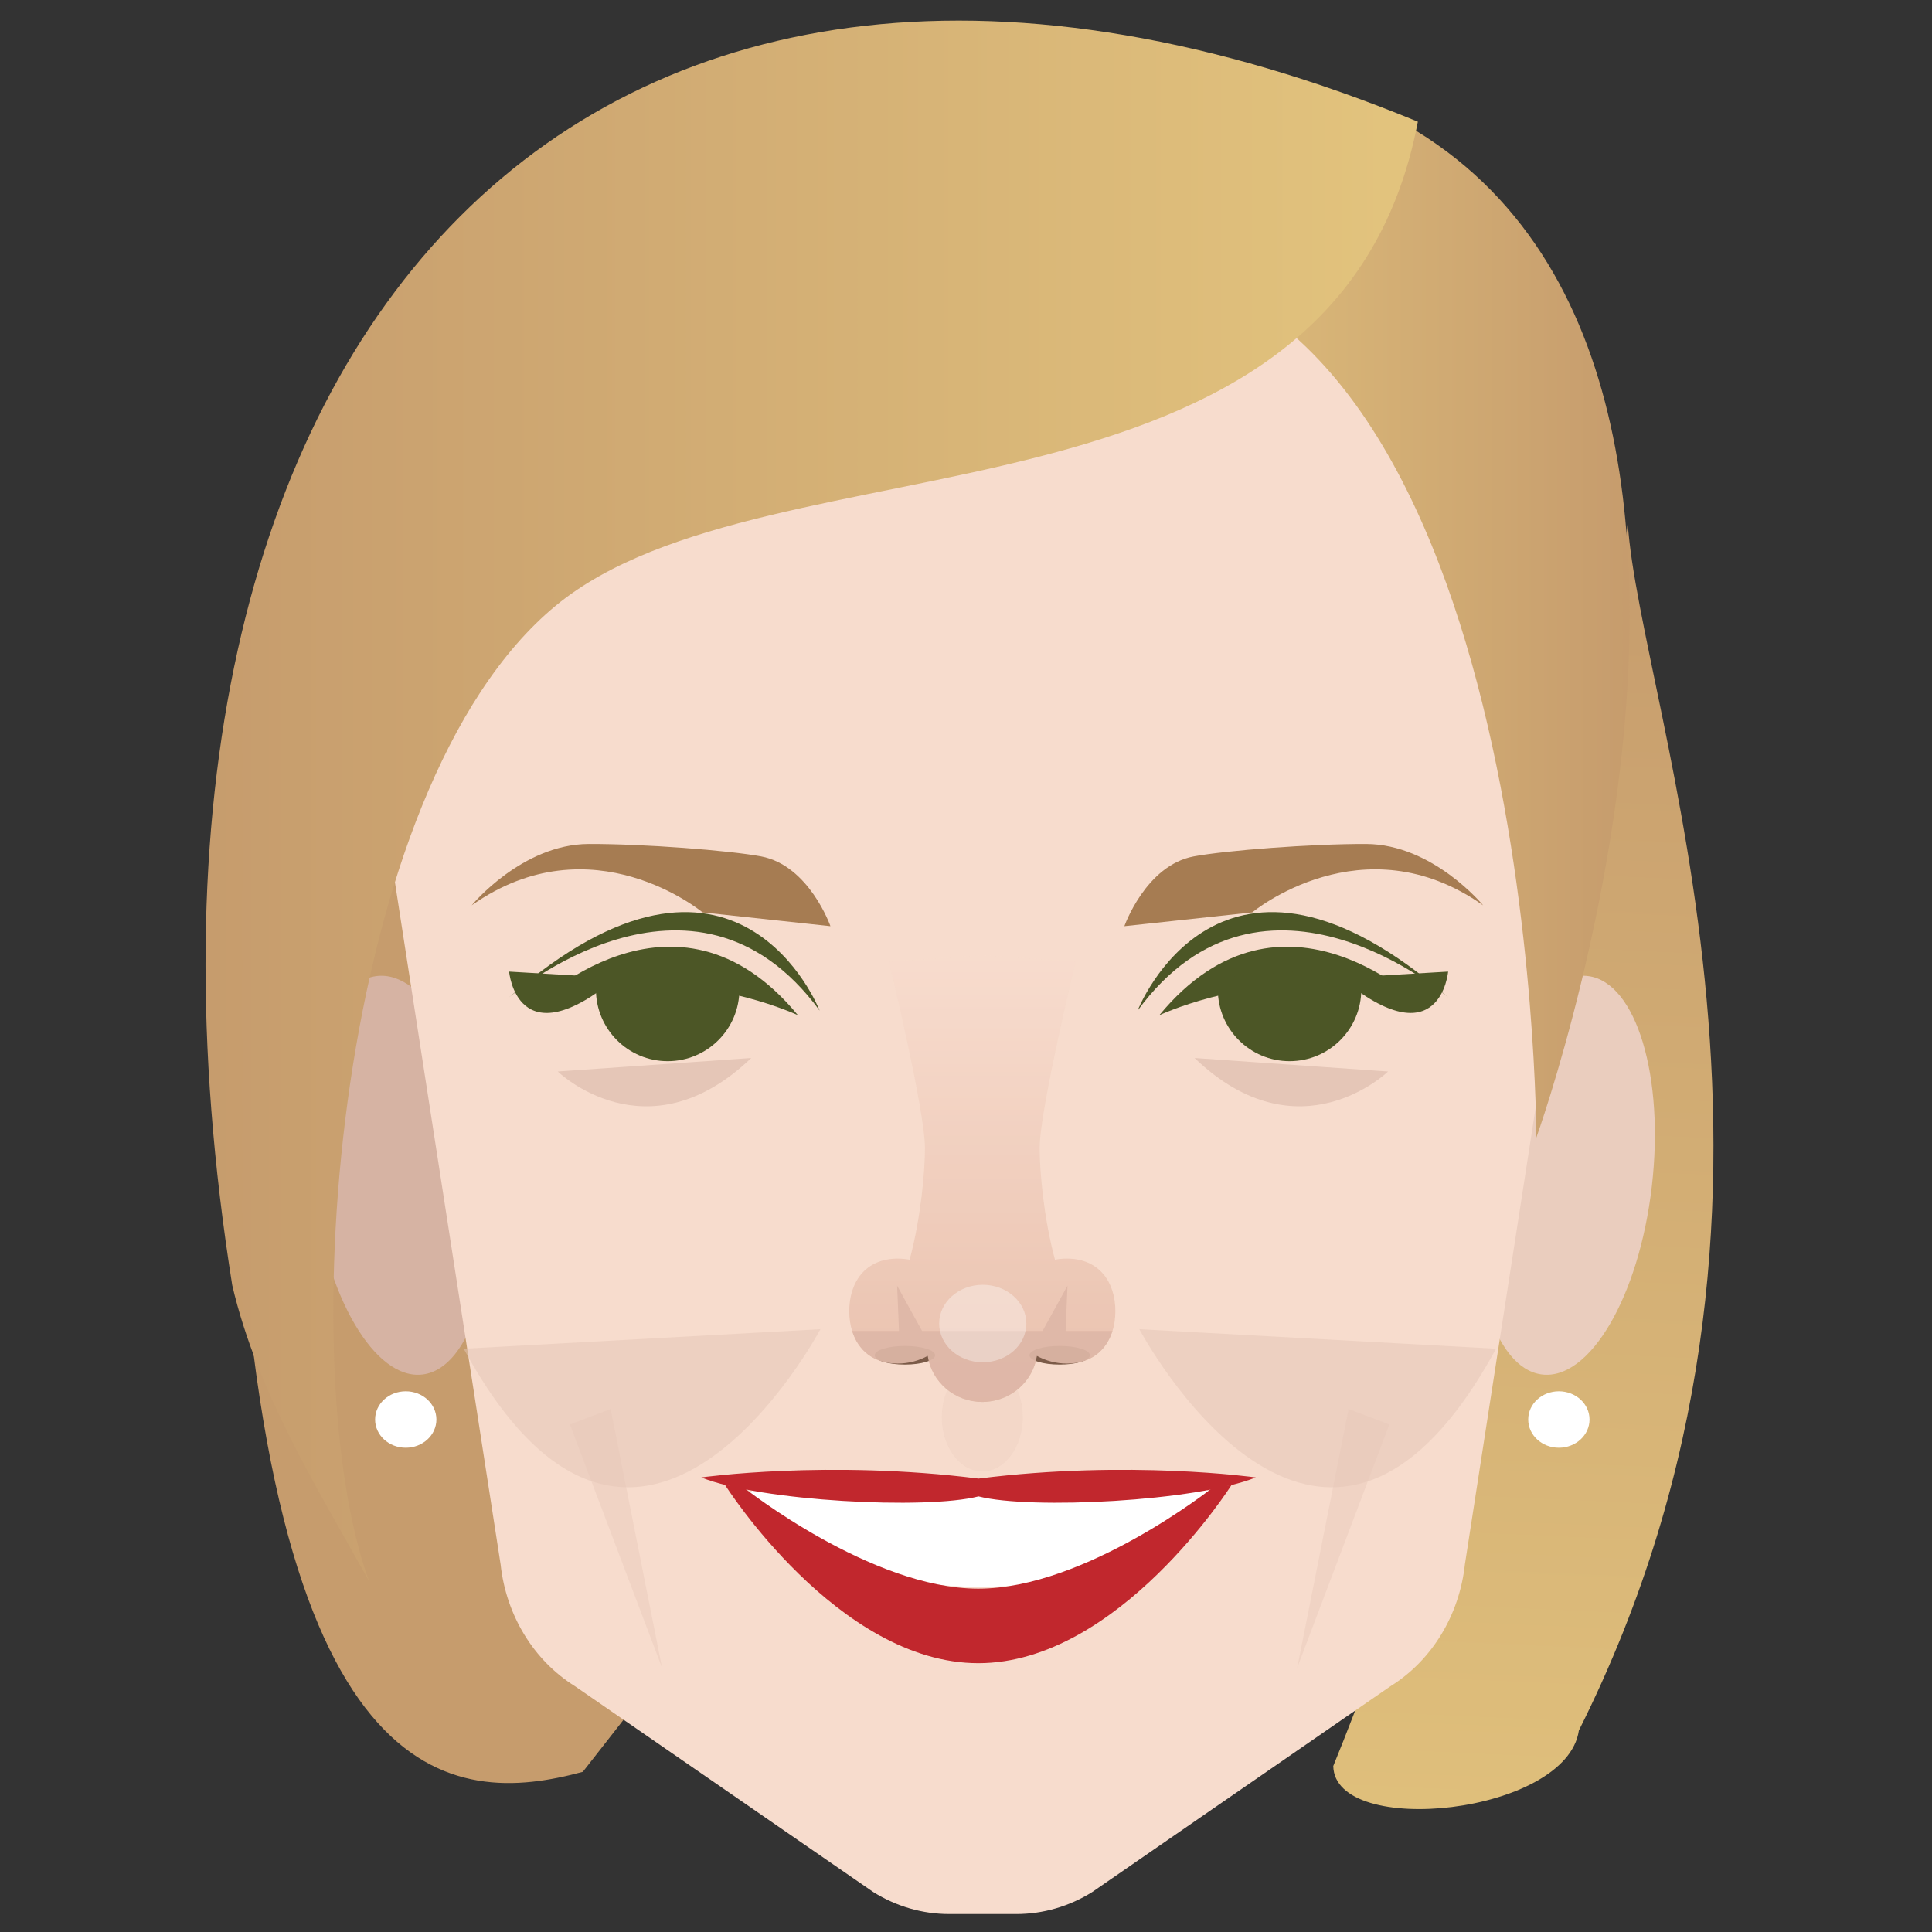 <?xml version="1.0" encoding="UTF-8" standalone="no"?>
<!-- Generator: Adobe Illustrator 18.1.1, SVG Export Plug-In . SVG Version: 6.00 Build 0)  -->

<svg
   xmlns:dc="http://purl.org/dc/elements/1.1/"
   xmlns:cc="http://creativecommons.org/ns#"
   xmlns:rdf="http://www.w3.org/1999/02/22-rdf-syntax-ns#"
   xmlns:svg="http://www.w3.org/2000/svg"
   xmlns="http://www.w3.org/2000/svg"
   xmlns:sodipodi="http://sodipodi.sourceforge.net/DTD/sodipodi-0.dtd"
   xmlns:inkscape="http://www.inkscape.org/namespaces/inkscape"
   version="1.1"
   id="Layer_1"
   x="0px"
   y="0px"
   viewBox="0 0 283.46 283.46"
   style="enable-background:new 0 0 283.46 283.46;"
   xml:space="preserve"
   inkscape:version="0.91 r13725"
   sodipodi:docname="woman.svg"><rect x="0" y="0" width="283.46" height="283.46" fill="#333333" stroke="none"/><defs
     id="defs131" /><sodipodi:namedview
     pagecolor="#ffffff"
     bordercolor="#666666"
     borderopacity="1"
     objecttolerance="10"
     gridtolerance="10"
     guidetolerance="10"
     inkscape:pageopacity="0"
     inkscape:pageshadow="2"
     inkscape:window-width="1287"
     inkscape:window-height="868"
     id="namedview129"
     showgrid="false"
     inkscape:zoom="1.1774304"
     inkscape:cx="50.593186"
     inkscape:cy="160.95473"
     inkscape:window-x="443"
     inkscape:window-y="83"
     inkscape:window-maximized="0"
     inkscape:current-layer="Layer_1" /><path
     style="fill:#c69c6d"
     d="M 85.51,259.96 C 66.587,265.09 38.672,264.15 34.561,165.798 30.45,67.446 68.155,-16.067 176.527,9.2 L 92.857,250.571 Z"
     id="path3"
     inkscape:connector-curvature="0"
     sodipodi:nodetypes="csccc" /><linearGradient
     id="SVGID_1_"
     gradientUnits="userSpaceOnUse"
     x1="184.102"
     y1="214.809"
     x2="191.308"
     y2="53.847"
     gradientTransform="matrix(1.479,0,0,1.479,-73.068,-3.598)"><stop
       offset="0.117"
       style="stop-color:#E2C37D"
       id="stop18" /><stop
       offset="1"
       style="stop-color:#C69C6D"
       id="stop20" /></linearGradient><path
     style="fill:url(#SVGID_1_)"
     d="m 238.815,76.693 c 1.777,27.438 31.496,100.094 -7.164,177.195 -1.799,12.348 -35.821,15.865 -36.036,5.221 32.511,-79.692 43.2,-182.416 43.2,-182.416 z"
     id="path22"
     inkscape:connector-curvature="0"
     sodipodi:nodetypes="cccc" /><g
     id="g24"
     transform="matrix(1.479,0,0,1.479,-73.068,-3.598)"><path
       style="fill:#d6b3a3"
       d="m 80.436,120.15 c -1.276,-10.913 1.544,-20.265 6.299,-20.888 4.755,-0.624 9.645,7.718 10.921,18.63 1.276,10.913 -1.544,20.265 -6.299,20.888 -4.755,0.623 -9.645,-7.717 -10.921,-18.63 z"
       id="path26"
       inkscape:connector-curvature="0" /><path
       style="fill:#eacdbe"
       d="m 213.263,120.15 c 1.276,-10.913 -1.544,-20.265 -6.299,-20.888 -4.755,-0.624 -9.645,7.718 -10.921,18.63 -1.276,10.913 1.544,20.265 6.299,20.888 4.755,0.624 9.645,-7.717 10.921,-18.63 z"
       id="path28"
       inkscape:connector-curvature="0" /></g><path
     style="fill:#f7dccd"
     d="M 222.845,60.757 144.188,20.073 65.53,60.757 57.849,124.538 c -0.123,1.583 -0.099,3.175 0.072,4.752 L 73.447,229.517 c 0.809,7.474 4.85,14.099 10.901,17.872 l 43.796,30.222 c 3.376,2.105 7.208,3.213 11.109,3.213 l 5.842,0 4.027,0 c 3.901,0 7.735,-1.108 11.109,-3.213 l 43.796,-30.222 c 6.049,-3.773 10.09,-10.398 10.901,-17.872 l 15.525,-100.228 c 0.172,-1.577 0.195,-3.169 0.072,-4.752 l -7.68,-63.78 z"
     id="path30"
     inkscape:connector-curvature="0" /><g
     id="g32"
     transform="matrix(1.479,0,0,1.479,-73.068,-3.598)"><g
       id="g34"><path
         style="fill:#a67c52"
         d="m 107.806,86.156 c 5.444,-0.018 13.947,0.645 17.09,1.232 4.772,0.891 6.888,6.924 6.888,6.924 L 119.1,92.945 c 0,0 -10.971,-9.127 -22.906,-0.699 -0.002,0 4.992,-6.068 11.612,-6.09 z"
         id="path36"
         inkscape:connector-curvature="0" /></g><g
       id="g38"><path
         style="fill:#a67c52"
         d="m 196.533,92.246 c -11.935,-8.428 -22.906,0.699 -22.906,0.699 l -12.684,1.367 c 0,0 2.116,-6.033 6.888,-6.924 3.143,-0.587 11.645,-1.25 17.09,-1.232 6.619,0.022 11.612,6.09 11.612,6.09 z"
         id="path40"
         inkscape:connector-curvature="0" /></g></g><g
     id="g42"
     transform="matrix(1.479,0,0,1.479,-73.068,-3.598)"><path
       style="fill:#e5c6b7"
       d="m 167.906,107.387 19.193,1.339 c 0.001,0 -8.833,8.598 -19.193,-1.339 z"
       id="path44"
       inkscape:connector-curvature="0" /><path
       style="fill:#e5c6b7"
       d="m 123.929,107.387 -19.193,1.339 c -0.001,0 8.833,8.598 19.193,-1.339 z"
       id="path46"
       inkscape:connector-curvature="0" /></g><g
     id="g48"
     transform="matrix(1.479,0,0,1.479,-73.068,-3.598)"><ellipse
       style="fill:#ffffff"
       cx="89.655"
       cy="143.25"
       rx="3.041"
       ry="2.8"
       id="ellipse50" /><ellipse
       style="fill:#ffffff"
       cx="204.045"
       cy="143.25"
       rx="3.041"
       ry="2.8"
       id="ellipse52" /></g><path
     style="fill:#ffffff"
     d="m 177.827,220.011 c 0,-4.305 -15.238,-2.774 -34.035,-2.774 -18.796,0 -34.035,-1.531 -34.035,2.774 0,4.305 15.238,12.815 34.035,12.815 18.796,0 34.035,-8.511 34.035,-12.815 z"
     id="path54"
     inkscape:connector-curvature="0" /><path
     style="fill:#c1272d"
     d="m 177.91,218.272 c 0,0 -18.669,14.814 -34.379,14.814 -15.712,0 -34.379,-14.814 -34.379,-14.814 l -2.775,-0.404 c 0,0 16.536,26.152 37.156,26.152 20.62,0 37.156,-26.152 37.156,-26.152 l -2.778,0.404 z"
     id="path56"
     inkscape:connector-curvature="0" /><path
     style="fill:#c1272d"
     d="m 184.247,216.766 c 0,0 -18.592,-2.626 -40.679,0.169 -22.087,-2.795 -40.679,-0.169 -40.679,-0.169 8.705,3.509 33.043,4.745 40.679,2.78 7.634,1.963 31.972,0.728 40.679,-2.78 z"
     id="path58"
     inkscape:connector-curvature="0" /><linearGradient
     id="SVGID_2_"
     gradientUnits="userSpaceOnUse"
     x1="159.111"
     y1="61.951"
     x2="211.004"
     y2="61.951"
     gradientTransform="matrix(1.479,0,0,1.479,-73.068,-3.598)"><stop
       offset="0.024"
       style="stop-color:#E2C37D"
       id="stop61" /><stop
       offset="1"
       style="stop-color:#C69C6D"
       id="stop63" /></linearGradient><path
     style="fill:url(#SVGID_2_)"
     d="m 162.327,37.968 c 63.154,2.721 63.082,128.939 63.082,128.939 0,0 52.764,-146.432 -48.882,-157.707 L 162.327,37.968 Z"
     id="path65"
     inkscape:connector-curvature="0" /><linearGradient
     id="SVGID_3_"
     gradientUnits="userSpaceOnUse"
     x1="190"
     y1="81.863"
     x2="69.773"
     y2="81.863"
     gradientTransform="matrix(1.479,0,0,1.479,-73.068,-3.598)"><stop
       offset="0.024"
       style="stop-color:#E2C37D"
       id="stop68" /><stop
       offset="1"
       style="stop-color:#C69C6D"
       id="stop70" /></linearGradient><path
     style="fill:url(#SVGID_3_)"
     d="m 34.071,188.553 c 3.66,15.731 12.62,30.012 20.092,43.45 C 42.768,201.106 49.021,115.691 81.533,88.867 112.986,62.917 196.067,80.441 208.026,17.854 87.821,-31.708 11.63,47.442 34.071,188.553 Z"
     id="path72"
     inkscape:connector-curvature="0" /><g
     id="g74"
     transform="matrix(1.479,0,0,1.479,-73.068,-3.598)"><path
       style="opacity:0.52;fill:#e5c6b7"
       d="m 95.401,136.226 35.389,-1.936 c 0,0 -17.982,33.962 -35.389,1.936 z"
       id="path76"
       inkscape:connector-curvature="0" /><path
       style="opacity:0.52;fill:#e5c6b7"
       d="m 197.815,136.226 -35.389,-1.936 c 0,0 17.981,33.962 35.389,1.936 z"
       id="path78"
       inkscape:connector-curvature="0" /></g><g
     id="g80"
     transform="matrix(1.479,0,0,1.479,-73.068,-3.598)"><polygon
       style="opacity:0.41;fill:#e5c6b7"
       points="187.233,143.742 183.185,142.209 178.082,167.9 "
       id="polygon82" /><polygon
       style="opacity:0.41;fill:#e5c6b7"
       points="105.935,143.742 109.982,142.209 115.085,167.9 "
       id="polygon84" /></g><g
     style="opacity:0.69"
     id="g86"
     transform="matrix(1.479,0,0,1.479,-73.068,-3.598)"><ellipse
       style="opacity:0.36;fill:#e5c6b7"
       cx="146.85"
       cy="143.015"
       rx="4.017"
       ry="5.381"
       id="ellipse88" /><linearGradient
       id="SVGID_4_"
       gradientUnits="userSpaceOnUse"
       x1="146.85"
       y1="141.505"
       x2="146.85"
       y2="97.194"><stop
         offset="0"
         style="stop-color:#E2B59F"
         id="stop91" /><stop
         offset="1"
         style="stop-color:#F7DCCD"
         id="stop93" /></linearGradient><path
       style="fill:url(#SVGID_4_)"
       d="m 155.245,127.287 c -0.407,0 -0.804,0.039 -1.188,0.111 -1.126,-4.181 -1.519,-8.812 -1.519,-11.073 0,-3.795 3.579,-18.498 3.579,-18.498 l -9.159,-0.618 0,-0.015 -0.109,0.007 -0.109,-0.007 0,0.015 -9.159,0.618 c 0,0 3.579,14.703 3.579,18.498 0,2.261 -0.392,6.892 -1.519,11.073 -0.383,-0.072 -0.781,-0.111 -1.188,-0.111 -3.192,0 -4.804,2.331 -4.804,5.207 0,2.876 1.613,5.207 4.804,5.207 1.094,0 2.108,-0.285 2.979,-0.762 0.396,2.583 2.667,4.566 5.417,4.566 2.75,0 5.021,-1.983 5.417,-4.566 0.871,0.477 1.885,0.762 2.979,0.762 3.192,0 4.804,-2.331 4.804,-5.207 0,-2.876 -1.612,-5.207 -4.804,-5.207 z"
       id="path95"
       inkscape:connector-curvature="0" /><g
       id="g97"><ellipse
         style="fill:#42210b"
         cx="154.526"
         cy="136.878"
         rx="2.992"
         ry="0.924"
         id="ellipse99" /><ellipse
         style="fill:#42210b"
         cx="139.173"
         cy="136.878"
         rx="2.992"
         ry="0.924"
         id="ellipse101" /></g><path
       style="opacity:0.92;fill:#d1a695"
       d="m 155.112,134.466 0.187,-4.488 -2.472,4.488 -11.955,0 -2.472,-4.488 0.187,4.488 -4.649,0 c 0.592,1.897 2.099,3.235 4.515,3.235 1.094,0 2.108,-0.285 2.979,-0.762 0.396,2.583 2.667,4.566 5.417,4.566 2.75,0 5.021,-1.983 5.417,-4.566 0.871,0.477 1.885,0.762 2.979,0.762 2.416,0 3.923,-1.338 4.515,-3.235 l -4.648,0 z"
       id="path103"
       inkscape:connector-curvature="0" /></g><g
     id="g105"
     transform="matrix(1.479,0,0,1.479,-73.068,-3.598)"><g
       id="g107"><path
         style="fill:#4c5626"
         d="m 99.861,101.404 c 0,0 18.29,-15.839 30.853,1.283 0.001,0 -8.184,-21.103 -30.853,-1.283 z"
         id="path109"
         inkscape:connector-curvature="0" /><path
         style="fill:#4c5626"
         d="m 102.214,102.4 c 0,0 14.101,-14.101 26.346,0.742 0,0 -7.873,-3.718 -17.406,-2.927 -2.886,0.239 -5.923,0.892 -8.94,2.185 z"
         id="path111"
         inkscape:connector-curvature="0" /><path
         style="fill:#4c5626"
         d="M 110.545,99.445 99.909,98.817 c 0,0 0.759,8.792 10.636,0.628 z"
         id="path113"
         inkscape:connector-curvature="0" /><path
         style="fill:#4c5626"
         d="m 108.887,98.345 c -0.234,0.705 -0.366,1.457 -0.366,2.241 0,3.93 3.186,7.116 7.116,7.116 3.93,0 7.116,-3.186 7.116,-7.116 0,-0.391 -0.04,-0.771 -0.1,-1.144 l -13.766,-1.097 z"
         id="path115"
         inkscape:connector-curvature="0" /></g><g
       id="g117"><path
         style="fill:#4c5626"
         d="m 193.106,101.404 c 0,0 -18.29,-15.839 -30.853,1.283 0,0 8.185,-21.103 30.853,-1.283 z"
         id="path119"
         inkscape:connector-curvature="0" /><path
         style="fill:#4c5626"
         d="m 190.754,102.4 c 0,0 -14.101,-14.101 -26.346,0.742 0,0 7.873,-3.718 17.406,-2.927 2.885,0.239 5.923,0.892 8.94,2.185 z"
         id="path121"
         inkscape:connector-curvature="0" /><path
         style="fill:#4c5626"
         d="m 182.423,99.445 10.636,-0.628 c 0,0 -0.759,8.792 -10.636,0.628 z"
         id="path123"
         inkscape:connector-curvature="0" /><path
         style="fill:#4c5626"
         d="m 184.08,98.345 c 0.234,0.705 0.366,1.457 0.366,2.241 0,3.93 -3.186,7.116 -7.116,7.116 -3.93,0 -7.116,-3.186 -7.116,-7.116 0,-0.391 0.04,-0.771 0.1,-1.144 l 13.766,-1.097 z"
         id="path125"
         inkscape:connector-curvature="0" /></g></g><ellipse
     style="opacity:0.35;fill:#ffffff"
     cx="144.188"
     cy="194.188"
     rx="6.397"
     ry="5.684"
     id="ellipse127" /></svg>